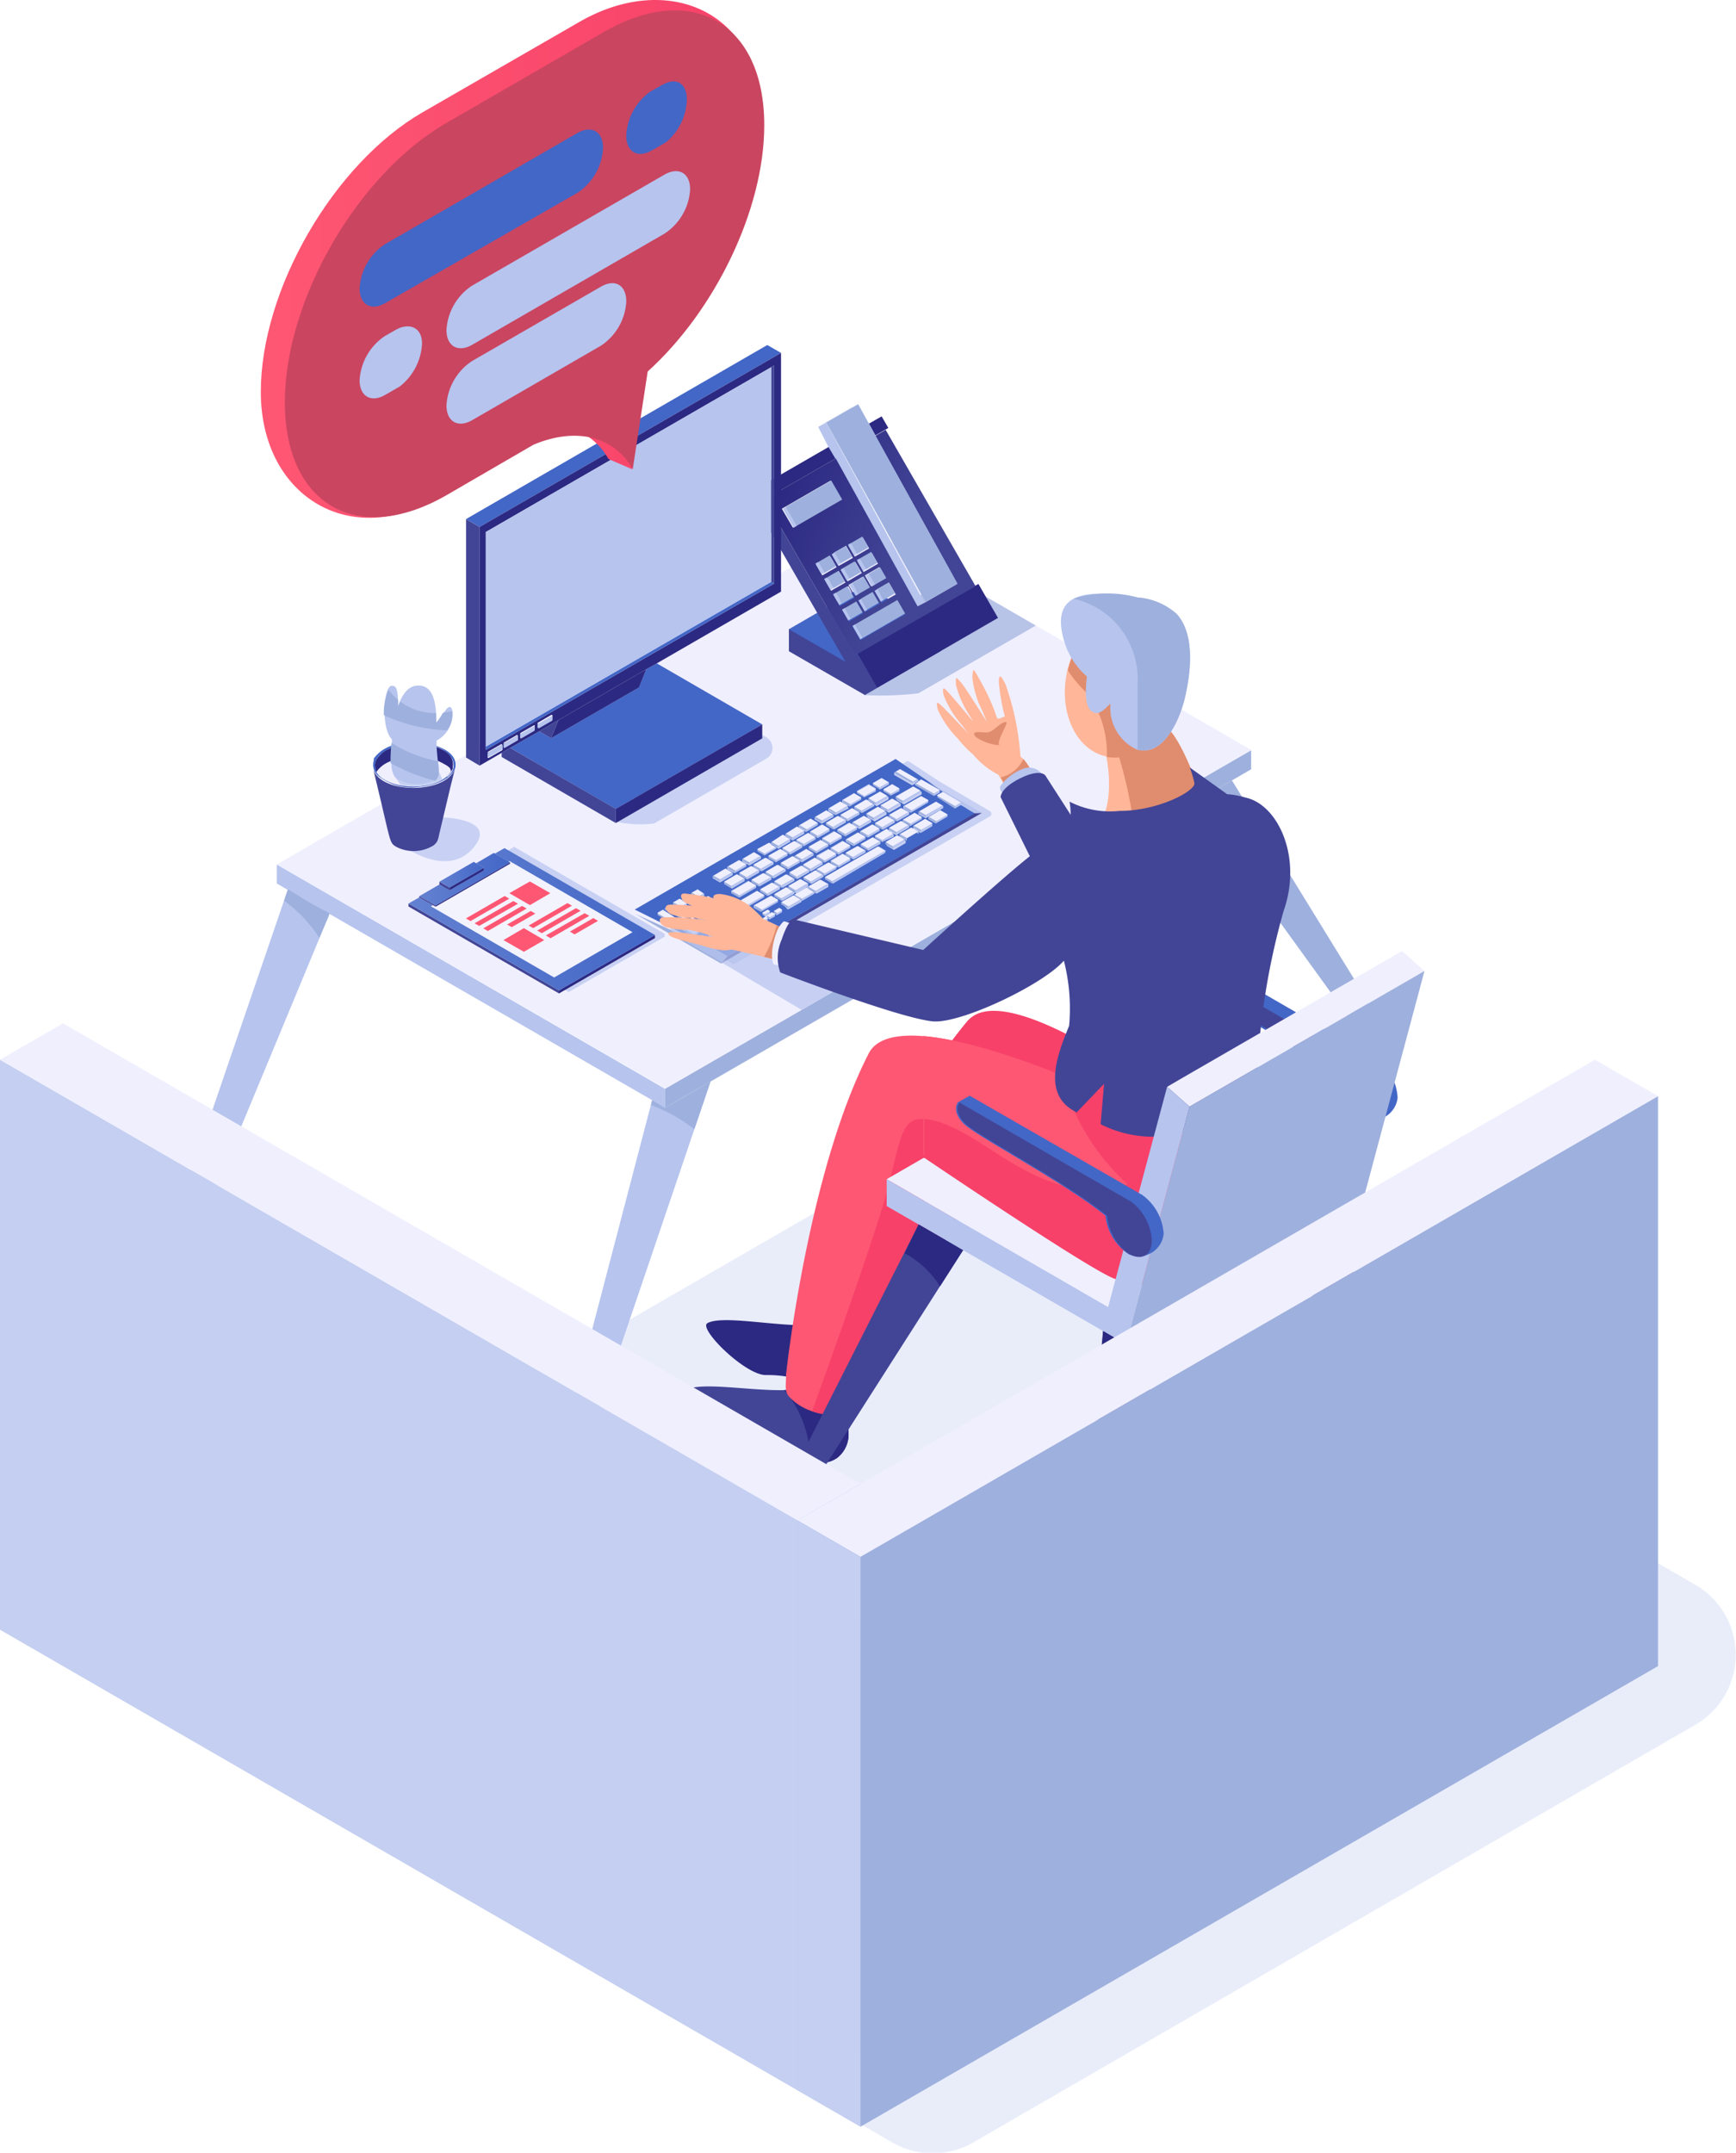 <svg xmlns="http://www.w3.org/2000/svg" xmlns:xlink="http://www.w3.org/1999/xlink" viewBox="0 0 85.93 106.51"><defs><style>.cls-1{fill:none;}.cls-2{isolation:isolate;}.cls-3{opacity:0.3;}.cls-19,.cls-3,.cls-7{mix-blend-mode:multiply;}.cls-19,.cls-4{fill:#b6c4ee;}.cls-5{fill:#f0effe;}.cls-6{fill:#9eb0dd;}.cls-19,.cls-7{opacity:0.7;}.cls-8{fill:#2c2982;}.cls-9{fill:#424596;}.cls-10{fill:url(#linear-gradient);}.cls-11{fill:#f3f3fe;}.cls-12{fill:url(#linear-gradient-2);}.cls-13{fill:url(#linear-gradient-3);}.cls-14{fill:#fe5773;}.cls-15{clip-path:url(#clip-path);}.cls-16{fill:#4367c7;}.cls-17{fill:url(#linear-gradient-4);}.cls-18{fill:#c5d0f2;}.cls-20{fill:#f74169;}.cls-21{fill:#ffb699;}.cls-22{fill:#e08c6e;}.cls-23{fill:url(#linear-gradient-5);}.cls-24{fill:#ca4560;}.cls-25{fill:#c4cff1;}</style><linearGradient id="linear-gradient" x1="20.22" y1="45.48" x2="32.42" y2="45.48" gradientUnits="userSpaceOnUse"><stop offset="0" stop-color="#6381d1"/><stop offset="0.99" stop-color="#4367c7"/></linearGradient><linearGradient id="linear-gradient-2" x1="-375.08" y1="43.5" x2="-379.58" y2="43.5" gradientTransform="matrix(-1, 0, 0, 1, -354.33, 0)" xlink:href="#linear-gradient"/><linearGradient id="linear-gradient-3" x1="-376.08" y1="43.28" x2="-378.28" y2="43.28" gradientTransform="matrix(-1, 0, 0, 1, -354.33, 0)" xlink:href="#linear-gradient"/><clipPath id="clip-path"><path class="cls-1" d="M13.7,42.77,42.71,26l19.22,11.1-29,16.75Z"/></clipPath><linearGradient id="linear-gradient-4" x1="44.83" y1="27.59" x2="38.39" y2="24.83" gradientUnits="userSpaceOnUse"><stop offset="0" stop-color="#424596"/><stop offset="1" stop-color="#2c2982"/></linearGradient><linearGradient id="linear-gradient-5" x1="12.93" y1="12.81" x2="37.64" y2="12.81" gradientUnits="userSpaceOnUse"><stop offset="0.01" stop-color="#fe5773"/><stop offset="1" stop-color="#f74169"/></linearGradient></defs><title>thankyou-bg</title><g class="cls-2"><g id="Layer_2" data-name="Layer 2"><g id="Layer_1-2" data-name="Layer 1"><g class="cls-3"><path class="cls-4" d="M83.94,85.32,48.17,106a4,4,0,0,1-4,0L8.43,85.32a4,4,0,0,1,0-6.9L44.19,57.77a4,4,0,0,1,4,0L83.94,78.42A4,4,0,0,1,83.94,85.32Z"/></g><polygon class="cls-4" points="32.92 54.81 32.92 53.87 13.7 42.77 13.7 43.71 14.25 44.03 15.44 44.72 16.32 45.22 32.28 54.43 32.92 54.81"/><path class="cls-5" d="M13.7,42.77,42.71,26l19.22,11.1-29,16.75Z"/><path class="cls-4" d="M32.28,54.43l.64.38.87-.5,1.38-.8-7.1,20.91a1.26,1.26,0,0,1-.53,0,.9.9,0,0,1-.43-.24Z"/><path class="cls-4" d="M14.25,44l1.19.69.88.5L8.54,63.92A1.48,1.48,0,0,1,8,63.87a1,1,0,0,1-.46-.26Z"/><polygon class="cls-6" points="61.93 37.12 61.93 38.06 60.98 38.61 59.6 39.41 59.09 39.7 35.17 53.51 33.79 54.3 32.92 54.81 32.92 53.87 61.93 37.12"/><path class="cls-6" d="M59.6,39.41l1.38-.8,7.23,11.75s-.11.49-.52.56a.81.81,0,0,1-.62-.16l-8-11.06Z"/><path class="cls-6" d="M32.28,54.43l-.06.24a7.89,7.89,0,0,1,2.15,1.2l.8-2.36-1.38.8-.87.5Z"/><path class="cls-6" d="M15.44,44.72,14.25,44l-.19.56a6.87,6.87,0,0,1,1.75,1.84l.51-1.21Z"/><g class="cls-7"><polygon class="cls-4" points="21.23 44.33 21.23 44.27 22.23 43.7 22.23 43.56 23.93 42.58 24.05 42.65 24.93 42.14 24.98 42.17 25.45 41.9 32.9 46.2 32.9 46.34 28.15 49.08 20.7 44.78 20.7 44.64 21.23 44.33"/></g><polygon class="cls-8" points="27.67 49.15 32.42 46.41 32.42 46.26 27.67 49 27.67 49.15"/><polygon class="cls-9" points="20.22 44.85 27.67 49.15 27.67 49 20.22 44.7 20.22 44.85"/><polygon class="cls-10" points="25.25 42.73 21.56 44.86 20.75 44.4 20.22 44.7 27.67 49 32.42 46.26 24.97 41.96 24.5 42.23 25.25 42.67 25.25 42.73"/><polygon class="cls-11" points="21.33 44.84 27.43 48.36 31.31 46.12 25.22 42.6 21.33 44.84"/><polygon class="cls-12" points="21.75 43.76 20.75 44.34 21.56 44.8 25.25 42.67 24.5 42.23 24.44 42.2 23.57 42.71 23.95 42.93 23.95 43.07 22.25 44.05 21.75 43.76"/><polygon class="cls-8" points="25.25 42.67 21.56 44.8 21.56 44.86 25.25 42.73 25.25 42.67"/><polygon class="cls-9" points="21.56 44.8 20.75 44.34 20.75 44.4 21.56 44.86 21.56 44.8"/><polygon class="cls-9" points="21.75 43.76 22.25 44.05 22.25 43.91 21.75 43.62 21.75 43.76"/><polygon class="cls-8" points="22.25 44.05 23.95 43.07 23.95 42.93 22.25 43.91 22.25 44.05"/><polygon class="cls-13" points="22.25 43.91 23.95 42.93 23.57 42.71 23.45 42.64 21.75 43.62 22.25 43.91"/><polygon class="cls-14" points="23.29 45.57 25.21 44.46 24.98 44.33 23.06 45.44 23.29 45.57"/><polygon class="cls-14" points="23.72 45.81 25.64 44.71 25.41 44.58 23.49 45.68 23.72 45.81"/><polygon class="cls-14" points="24.15 46.06 26.07 44.95 25.84 44.82 23.92 45.93 24.15 46.06"/><polygon class="cls-14" points="25.33 45.87 26.5 45.2 26.27 45.07 25.1 45.74 25.33 45.87"/><polygon class="cls-14" points="26.23 44.78 27.24 44.19 26.23 43.61 25.21 44.19 26.23 44.78"/><polygon class="cls-14" points="28.31 44.81 26.39 45.92 26.17 45.79 28.09 44.68 28.31 44.81"/><polygon class="cls-14" points="28.74 45.06 26.82 46.17 26.59 46.04 28.51 44.93 28.74 45.06"/><polygon class="cls-14" points="29.17 45.31 27.25 46.42 27.02 46.28 28.94 45.18 29.17 45.31"/><polygon class="cls-14" points="29.6 45.56 28.44 46.23 28.21 46.09 29.37 45.42 29.6 45.56"/><polygon class="cls-14" points="26.94 46.51 25.93 47.09 24.92 46.51 25.93 45.92 26.94 46.51"/><g class="cls-15"><g class="cls-7"><path class="cls-6" d="M53.87,29.45,45.46,34.3a15.78,15.78,0,0,1-2.66.09l-1.51-2.23a.14.14,0,0,1,0-.26l8.41-4.85a.45.45,0,0,1,.45,0l3.72,2.14A.14.14,0,0,1,53.87,29.45Z"/></g></g><polygon class="cls-9" points="39.05 32.22 39.05 31.13 40.94 31.13 42.8 30.06 44.66 31.13 46.55 31.13 46.55 32.22 42.8 34.38 39.05 32.22 39.05 32.22"/><polygon class="cls-16" points="39.05 31.13 42.8 33.29 46.55 31.13 42.8 28.96 39.05 31.13"/><polygon class="cls-8" points="41.38 22.67 41.04 22.1 37.66 24.05 37.99 24.63 41.37 22.68 41.38 22.67"/><path class="cls-4" d="M41,22.1l.34.57s4,7.31,4,7.31l.39-.2L40.9,20.92l-.4.2Z"/><polygon class="cls-8" points="49.4 30.57 48.43 28.89 48.29 28.97 42.44 32.34 43.42 34.03 49.4 30.57"/><path class="cls-17" d="M42.44,32.35l-.13.07-4.46-7.71.14-.08,3.38-1.95L45.42,30l.39-.2,1.58-.91-4.06-7.33.51-.29L48.29,29ZM42,28.94l.31.53.14-.08.57-.33-.31-.53-.57.33Zm.81-.47.31.54.14-.08.57-.33-.31-.54-.57.33Zm-4.11-3.3.55.94.13-.08,2.27-1.31-.54-.94-2.27,1.31ZM42,27l.31.54.14-.08.57-.33-.31-.54-.57.34Zm-.36,1.23.31.53.13-.07.58-.34-.31-.53-.58.33Zm-1.11-.37-.14.07.31.54.14-.08.57-.33-.31-.53Zm.3.83.31.54.13-.08.58-.33-.31-.54-.57.34Zm.37-1.22.31.53.13-.07.58-.33L41.88,27l-.58.33Zm1.38.21-.14.08.31.54.14-.08.57-.33-.31-.54Zm-1.18,1.69-.13.08.31.54.13-.08.58-.33L42,29Zm1.92-.09.31.54.13-.08.58-.33L44,28.82l-.58.33Zm-1.61.93.31.54.13-.08.57-.33-.3-.54-.58.33Zm.8-.46.31.53.14-.08.57-.33-.31-.53-.57.33ZM42.2,31l.39.67.13-.08,2.08-1.2-.39-.67-2.08,1.2Z"/><polygon class="cls-8" points="43.84 21.25 43.97 21.17 43.64 20.6 43.01 20.96 43.33 21.54 43.84 21.25"/><polygon class="cls-9" points="37.66 24.05 37.04 24.41 42.8 34.39 43.42 34.03 42.44 32.34 42.31 32.42 37.85 24.71 37.99 24.63 37.66 24.05"/><polygon class="cls-6" points="45.81 29.78 47.39 28.87 43.33 21.54 43.01 20.96 42.48 20 40.9 20.91 45.81 29.78"/><polygon class="cls-6" points="42.48 20 42.08 20.21 40.5 21.12 40.9 20.91 42.48 20"/><rect class="cls-6" x="42.29" y="28.65" width="0.66" height="0.62" transform="translate(-8.77 25.19) rotate(-30)"/><rect class="cls-4" x="42.19" y="28.86" width="0.16" height="0.62" transform="translate(-8.92 25.04) rotate(-30)"/><rect class="cls-6" x="43.1" y="28.19" width="0.66" height="0.62" transform="translate(-8.43 25.53) rotate(-30)"/><rect class="cls-4" x="43" y="28.39" width="0.16" height="0.62" transform="translate(-8.58 25.39) rotate(-30)"/><rect class="cls-6" x="38.98" y="24.36" width="2.62" height="1.08" transform="translate(-7.06 23.48) rotate(-30)"/><rect class="cls-4" x="39" y="25.06" width="0.16" height="1.08" transform="translate(-7.56 22.97) rotate(-30)"/><rect class="cls-6" x="42.22" y="26.67" width="0.66" height="0.62" transform="translate(-7.79 24.89) rotate(-30)"/><rect class="cls-4" x="42.12" y="26.87" width="0.16" height="0.62" transform="translate(-7.94 24.74) rotate(-30)"/><rect class="cls-6" x="41.85" y="27.89" width="0.66" height="0.62" transform="translate(-8.45 24.87) rotate(-30)"/><rect class="cls-4" x="41.75" y="28.1" width="0.16" height="0.62" transform="translate(-8.6 24.72) rotate(-30)"/><rect class="cls-6" x="40.61" y="27.6" width="0.66" height="0.62" transform="translate(-8.47 24.21) rotate(-30)"/><rect class="cls-4" x="40.51" y="27.8" width="0.16" height="0.62" transform="translate(-8.62 24.06) rotate(-30)"/><rect class="cls-6" x="41.05" y="28.36" width="0.66" height="0.62" transform="translate(-8.79 24.53) rotate(-30)"/><rect class="cls-4" x="40.94" y="28.56" width="0.16" height="0.62" transform="translate(-8.94 24.38) rotate(-30)"/><rect class="cls-6" x="41.41" y="27.13" width="0.66" height="0.62" transform="translate(-8.13 24.55) rotate(-30)"/><rect class="cls-4" x="41.31" y="27.34" width="0.16" height="0.62" transform="translate(-8.28 24.4) rotate(-30)"/><rect class="cls-6" x="42.66" y="27.43" width="0.66" height="0.62" transform="translate(-8.11 25.22) rotate(-30.01)"/><rect class="cls-4" x="42.56" y="27.63" width="0.16" height="0.62" transform="translate(-8.26 25.07) rotate(-30.01)"/><rect class="cls-6" x="41.48" y="29.12" width="0.66" height="0.62" transform="translate(-9.11 24.85) rotate(-30)"/><rect class="cls-4" x="41.38" y="29.32" width="0.16" height="0.62" transform="translate(-9.26 24.69) rotate(-29.99)"/><rect class="cls-6" x="43.53" y="28.94" width="0.66" height="0.62" transform="translate(-8.75 25.85) rotate(-30)"/><rect class="cls-4" x="43.43" y="29.15" width="0.16" height="0.62" transform="translate(-8.9 25.7) rotate(-30)"/><rect class="cls-6" x="41.92" y="29.88" width="0.66" height="0.62" transform="translate(-9.43 25.17) rotate(-30)"/><rect class="cls-4" x="41.82" y="30.08" width="0.16" height="0.62" transform="translate(-9.58 25.02) rotate(-30)"/><rect class="cls-6" x="42.73" y="29.41" width="0.66" height="0.62" transform="translate(-9.09 25.51) rotate(-30)"/><rect class="cls-4" x="42.63" y="29.62" width="0.16" height="0.62" transform="translate(-9.24 25.37) rotate(-30)"/><rect class="cls-6" x="42.37" y="30.23" width="2.4" height="0.77" transform="translate(-9.47 25.89) rotate(-30)"/><rect class="cls-4" x="42.38" y="30.87" width="0.16" height="0.77" transform="translate(-9.94 25.42) rotate(-30)"/><g class="cls-7"><path class="cls-4" d="M26.22,37.54l4.27,3.11a5.47,5.47,0,0,0,1.89.09l5.54-3.2a.61.61,0,0,0,0-1.07l-5.54-3.2a.61.61,0,0,0-.61,0l-5.55,3.2A.62.62,0,0,0,26.22,37.54Z"/></g><polygon class="cls-16" points="31.63 34.01 27.28 36.52 26.69 36.18 25.25 37 30.48 40.02 37.73 35.84 32.51 32.82 31.99 33.11 31.63 34.01"/><polygon class="cls-8" points="27.28 36.52 31.63 34.01 31.99 33.11 27.64 35.63 27.28 36.52"/><polygon class="cls-9" points="26.69 36.18 27.28 36.52 27.64 35.63 26.69 36.18"/><polygon class="cls-8" points="37.73 35.84 30.48 40.02 30.48 40.72 37.73 36.53 37.73 35.84"/><polygon class="cls-9" points="23.07 25.68 23.07 37.48 23.74 37.88 23.74 26.07 23.07 25.68"/><polygon class="cls-16" points="37.98 17.07 23.07 25.68 23.74 26.07 38.66 17.46 37.98 17.07"/><polygon class="cls-9" points="24.83 37.25 24.83 37.45 30.48 40.72 30.48 40.02 25.25 37 24.83 37.25"/><path class="cls-8" d="M38.66,17.46V29.27l-6.15,3.55-.52.29-4.35,2.52-.95.55L25.25,37l-.42.25-1.09.63V26.07ZM26.61,36l.05,0,.68-.39v-.24l-.05,0-.68.4Zm-.87.5.05,0,.68-.39v-.24l0,0-.68.39Zm-1.55,1,.68-.39v-.23l-.05,0-.68.39v.23Zm1.45-1.07,0,0-.68.39V37l0,0,.67-.39ZM38.17,18.17,24.05,26.32V37.1l14.27-8.23V18.08Z"/><polygon class="cls-5" points="27.29 35.38 26.61 35.77 26.66 35.8 27.34 35.41 27.29 35.38"/><polygon class="cls-6" points="26.61 35.77 26.61 36.01 26.66 36.04 26.66 35.8 26.61 35.77"/><polygon class="cls-4" points="27.34 35.41 26.66 35.8 26.66 36.04 27.34 35.65 27.34 35.41"/><polygon class="cls-5" points="26.42 35.89 25.74 36.28 25.79 36.3 26.46 35.91 26.42 35.89"/><polygon class="cls-6" points="25.74 36.28 25.74 36.51 25.79 36.54 25.79 36.3 25.74 36.28"/><polygon class="cls-4" points="26.46 36.15 26.46 35.91 25.79 36.3 25.79 36.54 26.46 36.15"/><polygon class="cls-6" points="24.14 37.2 24.14 37.43 24.19 37.46 24.19 37.23 24.14 37.2"/><polygon class="cls-5" points="24.82 36.81 24.14 37.2 24.19 37.23 24.87 36.84 24.82 36.81"/><polygon class="cls-4" points="24.87 36.84 24.19 37.23 24.19 37.46 24.87 37.07 24.87 36.84"/><polygon class="cls-4" points="24.97 37.01 25.64 36.62 25.64 36.39 24.97 36.78 24.97 37.01"/><polygon class="cls-6" points="24.97 37.01 24.97 36.78 24.92 36.75 24.92 36.98 24.97 37.01"/><polygon class="cls-5" points="24.92 36.75 24.97 36.78 25.64 36.39 25.59 36.36 24.92 36.75"/><polygon class="cls-9" points="38.32 28.87 38.32 18.08 38.17 18.17 38.17 28.79 38.32 28.87"/><polygon class="cls-16" points="24.05 37.1 38.32 28.87 38.17 28.79 24.05 36.94 24.05 37.1"/><polygon class="cls-4" points="24.05 36.94 38.17 28.79 38.17 18.17 24.05 26.32 24.05 36.94"/><g class="cls-7"><path class="cls-4" d="M19.4,41.48s2.61,2.22,4.06.43-3-1.48-3-1.48"/></g><path class="cls-16" d="M19.66,36.83l.43-.08a3.43,3.43,0,0,1,.44,0c1,0,2.19.42,2,1.26V38c-.22.57-1,.83-1.6.92h-.09a2.66,2.66,0,0,1-2.07-.49.73.73,0,0,1-.27-.8l0-.1A1.77,1.77,0,0,1,19.66,36.83Zm2.65.6-.11-.13a2,2,0,0,0-.3-.22c-1-.53-2.73-.34-3.24.46v0c-.43.77.73,1.48,2.15,1.34a2.47,2.47,0,0,0,1.28-.45l.05,0A.69.69,0,0,0,22.31,37.43Z"/><path class="cls-9" d="M22.28,39,22.53,38c-.38,1.27-3.61,1.32-4.05.08.91,3.72.76,3.58,1.14,3.82a1.87,1.87,0,0,0,1.85-.08c.22-.19.21-.29.3-.67Z"/><path class="cls-8" d="M22.27,37.38a1,1,0,0,0-.25-.22,2.72,2.72,0,0,0-1.49-.38,3,3,0,0,0-1.38.32,1.36,1.36,0,0,0-.43.36.65.65,0,0,0-.16.41.8.8,0,0,0,.34.61c1,.76,3.14.5,3.51-.46v-.09A.67.67,0,0,0,22.27,37.38Z"/><path class="cls-5" d="M22,37.81a2.72,2.72,0,0,0-1.49-.38,3,3,0,0,0-1.38.32,1.47,1.47,0,0,0-.43.35l-.07.1a1.07,1.07,0,0,0,.25.28c1,.72,3,.52,3.45-.33L22.27,38A1,1,0,0,0,22,37.81Z"/><path class="cls-18" d="M21.9,38.57,21.65,38H19.81l-.3.37.32.46A3.11,3.11,0,0,0,21.9,38.57Z"/><path class="cls-4" d="M21.61,36.91c0-.09,0-.18,0-.27a1.51,1.51,0,0,0,.79-1.45c-.15-.62-.5.29-.8.57,0-1-.15-2-1.08-1.82-.39.09-.64.5-.82,1,0-.57,0-1.09-.35-1s-.51,2.07.05,2.64c0,.5-.18,1.64.23,1.93a1.92,1.92,0,0,0,1.73.14C21.91,38.43,21.69,38.3,21.61,36.91Z"/><path class="cls-6" d="M21.59,35.76c0-.16,0-.32,0-.48a2.83,2.83,0,0,1-1.78-.57,1.86,1.86,0,0,0-.1.25c0-.12,0-.23,0-.34a2.77,2.77,0,0,1-.48-.49A2.85,2.85,0,0,0,19,35.38a8,8,0,0,0,3.12.75,1.16,1.16,0,0,0,.25-.94l-.44.07A3.6,3.6,0,0,1,21.59,35.76Z"/><path class="cls-6" d="M21.68,37.66a6.34,6.34,0,0,1-2.3-.91,8.66,8.66,0,0,0-.05,1,9.27,9.27,0,0,0,2.21.88C21.77,38.42,21.74,38.24,21.68,37.66Z"/><g class="cls-7"><path class="cls-4" d="M45,37.68l1.53,1L49,40.13a.15.15,0,0,1,0,.26L36.39,47.67a.12.12,0,0,1-.14,0l-4.13-2.38a.16.16,0,0,1-.07-.13.14.14,0,0,1,.07-.12l12.76-7.37A.14.14,0,0,1,45,37.68Z"/></g><polygon class="cls-6" points="45.37 41.18 45.47 41.24 45.47 41.13 45.37 41.18"/><polygon class="cls-6" points="44.53 41.25 44.53 41.37 44.89 41.57 44.89 41.46 44.53 41.25"/><polygon class="cls-5" points="45.11 40.92 44.53 41.25 44.89 41.46 45.37 41.18 45.47 41.13 45.11 40.92"/><polygon class="cls-6" points="43.73 39.17 44.09 39.38 44.09 39.27 43.73 39.06 43.73 39.17"/><polygon class="cls-4" points="44.09 39.38 44.52 39.13 44.52 39.02 44.09 39.27 44.09 39.38"/><polygon class="cls-5" points="44.52 39.02 44.16 38.81 43.73 39.06 44.09 39.27 44.52 39.02"/><polygon class="cls-6" points="35.82 45.19 36.18 45.39 36.18 45.28 35.82 45.07 35.82 45.19"/><polygon class="cls-4" points="36.18 45.39 36.5 45.21 36.5 45.1 36.18 45.28 36.18 45.39"/><polygon class="cls-5" points="36.5 45.1 36.14 44.89 35.82 45.07 36.18 45.28 36.5 45.1"/><polygon class="cls-6" points="35.51 46.01 35.87 46.21 35.87 46.1 35.51 45.89 35.51 46.01"/><polygon class="cls-4" points="35.87 46.21 36.19 46.03 36.19 45.92 35.87 46.1 35.87 46.21"/><polygon class="cls-5" points="35.83 45.71 35.51 45.89 35.87 46.1 36.19 45.92 35.83 45.71"/><polygon class="cls-6" points="34.96 45.69 35.32 45.89 35.32 45.78 34.96 45.57 34.96 45.69"/><polygon class="cls-4" points="35.32 45.89 35.64 45.71 35.64 45.6 35.32 45.78 35.32 45.89"/><polygon class="cls-5" points="34.96 45.57 35.32 45.78 35.64 45.6 35.28 45.39 34.96 45.57"/><polygon class="cls-4" points="41.94 40.62 42.52 40.29 42.52 40.17 41.94 40.51 41.94 40.62"/><polygon class="cls-6" points="41.58 40.41 41.94 40.62 41.94 40.51 41.58 40.3 41.58 40.41"/><polygon class="cls-5" points="41.94 40.51 42.52 40.17 42.16 39.97 41.58 40.3 41.94 40.51"/><polygon class="cls-6" points="35.07 46.26 35.43 46.47 35.43 46.35 35.07 46.15 35.07 46.26"/><polygon class="cls-4" points="35.43 46.47 35.75 46.28 35.75 46.17 35.43 46.35 35.43 46.47"/><polygon class="cls-5" points="35.75 46.17 35.39 45.96 35.07 46.15 35.43 46.35 35.75 46.17"/><polygon class="cls-4" points="36.36 46.5 36.68 46.31 36.68 46.2 36.36 46.38 36.36 46.5"/><polygon class="cls-6" points="36 46.29 36.36 46.5 36.36 46.38 36 46.18 36 46.29"/><polygon class="cls-5" points="36.68 46.2 36.32 45.99 36 46.18 36.36 46.38 36.68 46.2"/><polygon class="cls-4" points="36.78 46.25 37.1 46.07 37.1 45.95 36.78 46.14 36.78 46.25"/><polygon class="cls-6" points="36.43 46.04 36.78 46.25 36.78 46.14 36.43 45.93 36.43 46.04"/><polygon class="cls-5" points="36.43 45.93 36.78 46.14 37.1 45.95 36.74 45.75 36.43 45.93"/><polygon class="cls-4" points="35.92 46.75 36.24 46.57 36.24 46.45 35.92 46.64 35.92 46.75"/><polygon class="cls-6" points="35.56 46.54 35.92 46.75 35.92 46.64 35.56 46.43 35.56 46.54"/><polygon class="cls-5" points="35.56 46.43 35.92 46.64 36.24 46.45 35.88 46.25 35.56 46.43"/><polygon class="cls-6" points="43.31 41.47 43.66 41.68 43.66 41.56 43.31 41.36 43.31 41.47"/><polygon class="cls-4" points="43.66 41.68 44.24 41.34 44.24 41.23 43.66 41.56 43.66 41.68"/><polygon class="cls-5" points="43.89 41.02 43.31 41.36 43.66 41.56 44.24 41.23 43.89 41.02"/><polygon class="cls-6" points="45.46 40.23 45.82 40.43 45.82 40.32 45.46 40.11 45.46 40.23"/><polygon class="cls-4" points="45.82 40.43 46.69 39.93 46.69 39.82 45.82 40.32 45.82 40.43"/><polygon class="cls-5" points="45.46 40.11 45.82 40.32 46.69 39.82 46.33 39.61 45.46 40.11"/><polygon class="cls-6" points="35.94 45.76 36.3 45.97 36.3 45.86 35.94 45.65 35.94 45.76"/><polygon class="cls-4" points="36.3 45.97 36.62 45.78 36.62 45.67 36.3 45.86 36.3 45.97"/><polygon class="cls-5" points="35.94 45.65 36.3 45.86 36.62 45.67 36.26 45.46 35.94 45.65"/><polygon class="cls-6" points="36.38 45.51 36.74 45.71 36.74 45.6 36.38 45.39 36.38 45.51"/><polygon class="cls-4" points="36.74 45.71 37.05 45.53 37.05 45.42 36.74 45.6 36.74 45.71"/><polygon class="cls-5" points="36.74 45.6 37.05 45.42 36.7 45.21 36.38 45.39 36.74 45.6"/><polygon class="cls-6" points="43.17 38.85 43.53 39.06 43.53 38.95 43.17 38.74 43.17 38.85"/><polygon class="cls-4" points="43.53 39.06 43.97 38.81 43.97 38.7 43.53 38.95 43.53 39.06"/><polygon class="cls-5" points="43.17 38.74 43.53 38.95 43.97 38.7 43.61 38.49 43.17 38.74"/><polygon class="cls-6" points="34.52 45.94 34.88 46.15 34.88 46.03 34.52 45.83 34.52 45.94"/><polygon class="cls-4" points="34.88 46.15 35.2 45.96 35.2 45.85 34.88 46.03 34.88 46.15"/><polygon class="cls-5" points="34.88 46.03 35.2 45.85 34.84 45.64 34.52 45.83 34.88 46.03"/><polygon class="cls-6" points="35.38 45.44 35.74 45.65 35.74 45.54 35.38 45.33 35.38 45.44"/><polygon class="cls-4" points="35.74 45.65 36.06 45.46 36.06 45.35 35.74 45.54 35.74 45.65"/><polygon class="cls-5" points="35.74 45.54 36.06 45.35 35.7 45.14 35.38 45.33 35.74 45.54"/><polygon class="cls-4" points="33.26 45.22 33.58 45.03 33.58 44.92 33.26 45.1 33.26 45.22"/><polygon class="cls-6" points="32.9 45.01 33.26 45.22 33.26 45.1 32.9 44.9 32.9 45.01"/><polygon class="cls-5" points="32.9 44.9 33.26 45.1 33.58 44.92 33.22 44.71 32.9 44.9"/><polygon class="cls-6" points="33.77 44.51 34.13 44.72 34.13 44.6 33.77 44.4 33.77 44.51"/><polygon class="cls-4" points="34.13 44.72 34.45 44.53 34.45 44.42 34.13 44.6 34.13 44.72"/><polygon class="cls-5" points="34.45 44.42 34.09 44.21 33.77 44.4 34.13 44.6 34.45 44.42"/><polygon class="cls-4" points="45.18 38.77 45.48 38.6 45.48 38.49 45.18 38.66 45.18 38.77"/><polygon class="cls-6" points="44.29 38.26 45.18 38.77 45.18 38.66 44.29 38.14 44.29 38.26"/><polygon class="cls-5" points="44.29 38.14 45.18 38.66 45.48 38.49 44.58 37.97 44.29 38.14"/><polygon class="cls-6" points="34.54 46.44 35.35 46.91 35.35 46.8 34.54 46.33 34.54 46.44"/><polygon class="cls-4" points="35.35 46.91 35.61 46.76 35.61 46.65 35.35 46.8 35.35 46.91"/><polygon class="cls-5" points="35.61 46.65 34.8 46.18 34.54 46.33 35.35 46.8 35.61 46.65"/><polygon class="cls-4" points="35.64 45.08 35.96 44.9 35.96 44.79 35.64 44.97 35.64 45.08"/><polygon class="cls-6" points="35.28 44.88 35.64 45.08 35.64 44.97 35.28 44.76 35.28 44.88"/><polygon class="cls-5" points="35.6 44.58 35.28 44.76 35.64 44.97 35.96 44.79 35.6 44.58"/><polygon class="cls-4" points="34.34 45.84 34.66 45.65 34.66 45.54 34.34 45.72 34.34 45.84"/><polygon class="cls-6" points="33.98 45.63 34.34 45.84 34.34 45.72 33.98 45.52 33.98 45.63"/><polygon class="cls-5" points="34.66 45.54 34.3 45.33 33.98 45.52 34.34 45.72 34.66 45.54"/><polygon class="cls-4" points="33.82 45.54 34.14 45.35 34.14 45.24 33.82 45.42 33.82 45.54"/><polygon class="cls-6" points="33.46 45.33 33.82 45.54 33.82 45.42 33.46 45.22 33.46 45.33"/><polygon class="cls-5" points="33.46 45.22 33.82 45.42 34.14 45.24 33.78 45.03 33.46 45.22"/><polygon class="cls-6" points="34.76 44.58 35.12 44.78 35.12 44.67 34.76 44.46 34.76 44.58"/><polygon class="cls-4" points="35.12 44.78 35.44 44.6 35.44 44.48 35.12 44.67 35.12 44.78"/><polygon class="cls-5" points="35.08 44.28 34.76 44.46 35.12 44.67 35.44 44.48 35.08 44.28"/><polygon class="cls-6" points="34.21 44.26 34.57 44.46 34.57 44.35 34.21 44.14 34.21 44.26"/><polygon class="cls-4" points="34.57 44.46 34.89 44.28 34.89 44.16 34.57 44.35 34.57 44.46"/><polygon class="cls-5" points="34.21 44.14 34.57 44.35 34.89 44.16 34.53 43.96 34.21 44.14"/><polygon class="cls-6" points="34.84 45.13 35.2 45.34 35.2 45.23 34.84 45.02 34.84 45.13"/><polygon class="cls-4" points="35.2 45.34 35.52 45.15 35.52 45.04 35.2 45.23 35.2 45.34"/><polygon class="cls-5" points="35.2 45.23 35.52 45.04 35.16 44.83 34.84 45.02 35.2 45.23"/><polygon class="cls-6" points="32.55 45.3 33.36 45.77 33.36 45.65 32.55 45.18 32.55 45.3"/><polygon class="cls-4" points="33.36 45.77 33.62 45.62 33.62 45.5 33.36 45.65 33.36 45.77"/><polygon class="cls-5" points="33.36 45.65 33.62 45.5 32.81 45.03 32.55 45.18 33.36 45.65"/><polygon class="cls-4" points="34.68 45.04 35 44.85 35 44.74 34.68 44.92 34.68 45.04"/><polygon class="cls-6" points="34.32 44.83 34.68 45.04 34.68 44.92 34.32 44.72 34.32 44.83"/><polygon class="cls-5" points="34.64 44.53 34.32 44.72 34.68 44.92 35 44.74 34.64 44.53"/><polygon class="cls-6" points="33.9 45.07 34.26 45.28 34.26 45.17 33.9 44.96 33.9 45.07"/><polygon class="cls-4" points="34.26 45.28 34.58 45.1 34.58 44.98 34.26 45.17 34.26 45.28"/><polygon class="cls-5" points="34.58 44.98 34.22 44.78 33.9 44.96 34.26 45.17 34.58 44.98"/><polygon class="cls-6" points="33.53 45.86 34.34 46.33 34.34 46.22 33.53 45.75 33.53 45.86"/><polygon class="cls-4" points="34.34 46.33 34.6 46.18 34.6 46.07 34.34 46.22 34.34 46.33"/><polygon class="cls-5" points="33.53 45.75 34.34 46.22 34.6 46.07 33.79 45.6 33.53 45.75"/><polygon class="cls-4" points="34.78 45.58 35.1 45.4 35.1 45.28 34.78 45.47 34.78 45.58"/><polygon class="cls-6" points="34.42 45.38 34.78 45.58 34.78 45.47 34.42 45.26 34.42 45.38"/><polygon class="cls-5" points="34.74 45.08 34.42 45.26 34.78 45.47 35.1 45.28 34.74 45.08"/><polygon class="cls-6" points="33.34 44.75 33.7 44.96 33.7 44.85 33.34 44.64 33.34 44.75"/><polygon class="cls-4" points="33.7 44.96 34.02 44.78 34.02 44.66 33.7 44.85 33.7 44.96"/><polygon class="cls-5" points="33.7 44.85 34.02 44.66 33.66 44.46 33.34 44.64 33.7 44.85"/><polygon class="cls-4" points="37.01 44.88 37.85 44.39 37.85 44.28 37.01 44.76 37.01 44.88"/><polygon class="cls-6" points="36.65 44.67 37.01 44.88 37.01 44.76 36.65 44.56 36.65 44.67"/><polygon class="cls-5" points="37.01 44.76 37.85 44.28 37.49 44.07 36.65 44.56 37.01 44.76"/><polygon class="cls-4" points="45.59 41.17 46.17 40.83 46.17 40.72 45.59 41.05 45.59 41.17"/><polygon class="cls-6" points="45.23 40.96 45.59 41.17 45.59 41.05 45.23 40.85 45.23 40.96"/><polygon class="cls-5" points="45.59 41.05 46.17 40.72 45.81 40.51 45.23 40.85 45.59 41.05"/><polygon class="cls-4" points="46.34 40.73 46.92 40.4 46.92 40.29 46.34 40.62 46.34 40.73"/><polygon class="cls-6" points="45.98 40.53 46.34 40.73 46.34 40.62 45.98 40.41 45.98 40.53"/><polygon class="cls-5" points="46.92 40.29 46.56 40.08 45.98 40.41 46.34 40.62 46.92 40.29"/><polygon class="cls-6" points="37.6 45.61 37.75 45.7 37.75 45.58 37.6 45.5 37.6 45.61"/><polygon class="cls-6" points="37.71 45.26 37.86 45.35 37.86 45.23 37.71 45.15 37.71 45.26"/><polygon class="cls-4" points="37.75 45.7 38.01 45.55 38.01 45.43 37.75 45.58 37.75 45.7"/><polygon class="cls-4" points="38.1 45.49 38.37 45.34 38.37 45.23 38.1 45.38 38.1 45.49"/><polygon class="cls-6" points="38.01 45.43 38.1 45.49 38.1 45.38 37.96 45.29 37.96 45.4 38.01 45.43"/><polygon class="cls-5" points="37.96 45.29 38.1 45.38 38.37 45.23 38.32 45.2 38.22 45.14 38.12 45.2 37.96 45.29"/><polygon class="cls-5" points="37.96 45.4 37.96 45.29 37.86 45.35 37.96 45.4"/><polygon class="cls-4" points="37.86 45.35 37.96 45.29 38.12 45.2 38.12 45.08 37.86 45.23 37.86 45.35"/><polygon class="cls-5" points="37.71 45.15 37.86 45.23 38.12 45.08 37.97 45 37.71 45.15"/><polygon class="cls-4" points="38.72 45.13 38.72 45.02 38.46 45.17 38.46 45.28 38.72 45.13"/><polygon class="cls-5" points="38.46 45.17 38.72 45.02 38.58 44.93 38.32 45.08 38.46 45.17"/><polygon class="cls-6" points="38.46 45.28 38.46 45.17 38.32 45.08 38.32 45.2 38.37 45.23 38.46 45.28"/><polygon class="cls-5" points="37.86 45.35 37.6 45.5 37.75 45.58 38.01 45.43 37.96 45.4 37.86 45.35"/><polygon class="cls-6" points="42.42 39.29 42.78 39.49 42.78 39.38 42.42 39.17 42.42 39.29"/><polygon class="cls-4" points="42.78 39.49 43.36 39.16 43.36 39.05 42.78 39.38 42.78 39.49"/><polygon class="cls-5" points="42.42 39.17 42.78 39.38 43.36 39.05 43.01 38.84 42.42 39.17"/><polygon class="cls-4" points="41.38 40.3 41.96 39.97 41.96 39.85 41.38 40.19 41.38 40.3"/><polygon class="cls-6" points="41.02 40.09 41.38 40.3 41.38 40.19 41.02 39.98 41.02 40.09"/><polygon class="cls-5" points="41.96 39.85 41.6 39.65 41.02 39.98 41.38 40.19 41.96 39.85"/><polygon class="cls-6" points="44.76 39.99 45.12 40.2 45.12 40.09 44.76 39.88 44.76 39.99"/><polygon class="cls-4" points="45.12 40.2 45.99 39.7 45.99 39.58 45.12 40.09 45.12 40.2"/><polygon class="cls-5" points="45.99 39.58 45.63 39.38 44.76 39.88 45.12 40.09 45.99 39.58"/><polygon class="cls-6" points="37.35 44.91 37.71 45.11 37.71 45 37.35 44.79 37.35 44.91"/><polygon class="cls-4" points="37.71 45.11 38.55 44.63 38.55 44.51 37.71 45 37.71 45.11"/><polygon class="cls-5" points="38.2 44.31 37.35 44.79 37.71 45 38.55 44.51 38.2 44.31"/><polygon class="cls-4" points="37.23 46 37.54 45.81 37.54 45.7 37.23 45.88 37.23 46"/><polygon class="cls-6" points="36.87 45.79 37.23 46 37.23 45.88 36.87 45.68 36.87 45.79"/><polygon class="cls-5" points="37.23 45.88 37.54 45.7 37.19 45.49 36.87 45.68 37.23 45.88"/><polygon class="cls-4" points="42.08 39.9 42.66 39.56 42.66 39.45 42.08 39.78 42.08 39.9"/><polygon class="cls-5" points="42.08 39.78 42.66 39.45 42.3 39.24 41.72 39.58 42.08 39.78"/><polygon class="cls-6" points="42.08 39.78 41.72 39.58 41.72 39.69 42.08 39.9 42.08 39.78"/><polygon class="cls-6" points="44.71 40.66 45.07 40.87 45.07 40.75 44.71 40.55 44.71 40.66"/><polygon class="cls-4" points="45.07 40.87 45.65 40.53 45.65 40.42 45.07 40.75 45.07 40.87"/><polygon class="cls-5" points="45.07 40.75 45.65 40.42 45.29 40.21 44.71 40.55 45.07 40.75"/><polygon class="cls-4" points="40.27 42.28 40.27 42.17 39.69 42.51 39.69 42.62 40.27 42.28"/><polygon class="cls-5" points="40.27 42.17 39.91 41.96 39.33 42.3 39.69 42.51 40.27 42.17"/><polygon class="cls-6" points="39.33 42.3 39.33 42.41 39.69 42.62 39.69 42.51 39.33 42.3"/><polygon class="cls-6" points="42.18 40.76 42.54 40.97 42.54 40.86 42.18 40.65 42.18 40.76"/><polygon class="cls-4" points="42.54 40.97 43.12 40.64 43.12 40.52 42.54 40.86 42.54 40.97"/><polygon class="cls-5" points="42.54 40.86 43.12 40.52 42.76 40.31 42.18 40.65 42.54 40.86"/><polygon class="cls-6" points="37.09 42.66 36.73 42.46 36.73 42.57 37.09 42.78 37.09 42.66"/><polygon class="cls-5" points="36.73 42.46 37.09 42.66 37.67 42.33 37.32 42.12 36.73 42.46"/><polygon class="cls-4" points="37.67 42.33 37.09 42.66 37.09 42.78 37.67 42.44 37.67 42.33"/><polygon class="cls-6" points="35.64 43.5 35.28 43.3 35.28 43.41 35.64 43.62 35.64 43.5"/><polygon class="cls-5" points="35.28 43.3 35.64 43.5 36.27 43.14 35.91 42.93 35.28 43.3"/><polygon class="cls-4" points="36.27 43.14 35.64 43.5 35.64 43.62 36.27 43.25 36.27 43.14"/><polygon class="cls-6" points="38.53 41.84 38.17 41.63 38.17 41.74 38.53 41.95 38.53 41.84"/><polygon class="cls-5" points="38.17 41.63 38.53 41.84 39.11 41.5 38.75 41.29 38.17 41.63"/><polygon class="cls-4" points="39.11 41.5 38.53 41.84 38.53 41.95 39.11 41.61 39.11 41.5"/><polygon class="cls-4" points="41.26 40.26 40.68 40.59 40.68 40.71 41.26 40.37 41.26 40.26"/><polygon class="cls-5" points="40.68 40.59 41.26 40.26 40.9 40.05 40.32 40.39 40.68 40.59"/><polygon class="cls-6" points="40.68 40.59 40.32 40.39 40.32 40.5 40.68 40.71 40.68 40.59"/><polygon class="cls-5" points="39.81 41.1 39.45 40.89 38.87 41.23 39.23 41.43 39.81 41.1"/><polygon class="cls-4" points="39.81 41.1 39.23 41.43 39.23 41.55 39.81 41.21 39.81 41.1"/><polygon class="cls-6" points="39.23 41.43 38.87 41.23 38.87 41.34 39.23 41.55 39.23 41.43"/><polygon class="cls-4" points="36.97 42.73 36.39 43.07 36.39 43.18 36.97 42.85 36.97 42.73"/><polygon class="cls-5" points="36.39 43.07 36.97 42.73 36.62 42.53 36.03 42.86 36.39 43.07"/><polygon class="cls-6" points="36.39 43.07 36.03 42.86 36.03 42.98 36.39 43.18 36.39 43.07"/><polygon class="cls-5" points="40.51 40.69 40.15 40.48 39.57 40.82 39.93 41.03 40.51 40.69"/><polygon class="cls-4" points="40.51 40.69 39.93 41.03 39.93 41.14 40.51 40.8 40.51 40.69"/><polygon class="cls-6" points="39.93 41.03 39.57 40.82 39.57 40.93 39.93 41.14 39.93 41.03"/><polygon class="cls-4" points="38.42 41.9 37.84 42.23 37.84 42.34 38.42 42.01 38.42 41.9"/><polygon class="cls-5" points="37.84 42.23 38.42 41.9 38.07 41.69 37.48 42.02 37.84 42.23"/><polygon class="cls-6" points="37.84 42.23 37.48 42.02 37.48 42.14 37.84 42.34 37.84 42.23"/><path class="cls-4" d="M47.27,39.87V40l.29-.17V39.7Z"/><polygon class="cls-6" points="47.27 39.98 47.27 39.87 46.37 39.35 46.37 39.46 47.27 39.98"/><path class="cls-16" d="M47.27,40l.29-.17a3.24,3.24,0,0,1,.35.21l.36.21L36,47.31l-.36-.21L31.42,45l12.91-7.45,1.61,1.1.76.52,0,0-.3.17v.11Zm-1.8,1.14-.36-.2-.58.33v.12l.36.2v-.11l.48-.28.1.06Zm-.95-2V39l-.36-.21-.43.25v.11l.36.21Zm-8,6.08V45.1l-.36-.21-.32.18v.12l.36.2Zm-.31.82v-.11l-.36-.21-.32.18V46l.36.2Zm-.55-.32V45.6l-.36-.21-.32.18v.12l.36.2Zm6.88-5.54-.36-.2-.58.33v.12l.36.2.58-.33Zm-6.77,6.11v-.11L35.39,46l-.32.19v.11l.36.21Zm.93-.08L36.32,46l-.32.19v.11l.36.21.32-.19ZM37.1,46l-.36-.2-.31.18V46l.35.21.32-.18Zm-.86.5-.36-.2-.32.18v.11l.36.21.32-.18Zm8-5.11v-.11L43.89,41l-.58.34v.11l.35.21Zm2.45-1.41v-.11l-.36-.21-.87.5v.12l.36.2ZM36.61,45.78v-.11l-.35-.21-.32.19v.11l.36.21Zm.44-.25v-.11l-.35-.21-.32.18v.12l.36.2ZM44,38.81V38.7l-.36-.21-.43.25v.11l.35.21ZM35.2,46v-.11l-.36-.21-.32.19v.11l.36.21Zm.86-.5v-.11l-.36-.21-.32.19v.11l.36.21Zm-2.48-.54-.36-.21-.32.19V45l.36.21.32-.19Zm.87-.39v-.11l-.36-.21-.32.19v.11l.36.21Zm11-6-.9-.52-.29.17v.12l.89.51.3-.17Zm-9.87,8.27v-.11l-.81-.47-.26.15v.11l.81.47Zm.35-2-.36-.21-.32.18v.12l.36.2L36,44.9Zm-1.3.75-.36-.21-.32.19v.11l.36.21.32-.19Zm-.52-.3L33.78,45l-.32.19v.11l.36.21.32-.19Zm1.3-.64v-.11l-.36-.21-.32.18v.12l.36.2Zm-.55-.32v-.11L34.53,44l-.32.18v.12l.36.2Zm.63.87V45l-.36-.21-.32.19v.11l.36.21Zm-1.9.47V45.5L32.81,45l-.26.15v.12l.81.47ZM35,44.74l-.36-.21-.32.19v.11l.36.21.32-.19Zm-.42.36V45l-.36-.2L33.9,45v.11l.36.21Zm0,1.08v-.11l-.81-.47-.26.15v.11l.81.47Zm.5-.89-.36-.21-.32.18v.12l.36.2.32-.18ZM34,44.78v-.12l-.36-.2-.32.18v.11l.36.21Zm3.83-.5-.36-.21-.84.49v.11l.36.21.84-.49Zm8.32-3.56-.36-.21-.58.34V41l.36.21.58-.34Zm.75-.43-.36-.21-.58.34v.11l.36.21.58-.34ZM38,45.55v-.12l.09.06.27-.15v-.11l.09.05.26-.15V45l-.14-.09-.26.15v.12l-.1-.06-.1.06v-.12L38,45l-.26.15v.11l.15.09-.26.15v.11l.15.09Zm5.35-6.39V39l-.35-.2-.58.33v.12l.35.2Zm-1.4.69-.36-.2L41,40v.12l.36.2L42,40Zm4-.15v-.12l-.36-.2-.87.5V40l.36.21Zm-7.44,4.93v-.12l-.35-.2-.85.48v.12l.36.2Zm-1,1.07-.35-.21-.32.19v.11l.35.21.32-.19Zm5.12-6.25-.36-.21-.58.34v.11l.36.21.58-.34Zm3,1.08v-.11l-.36-.21-.58.34v.11l.36.21ZM39.91,42l-.58.34v.11l.36.21.58-.34v-.11Zm3.21-1.32v-.12l-.36-.2-.58.33v.11l.36.21Zm-6.38,1.82v.11l.35.21.58-.34v-.11l-.35-.21Zm-1.46.95.36.21.63-.37v-.11l-.36-.21-.63.37Zm2.89-1.78v.11l.36.21.58-.34V41.5l-.36-.21Zm2.15-1.13.36.21.58-.34v-.11l-.36-.21-.58.34Zm-1.45.72v.12l.36.2.58-.33V41.1l-.36-.21ZM36,43l.36.2.58-.33v-.12l-.36-.2-.58.33Zm3.54-2.16v.11l.36.21.58-.34v-.11l-.36-.21ZM37.49,42v.12l.35.2.58-.33V41.9l-.35-.21Zm9-2.81v-.12l-.9-.51-.29.17v.11l.9.52Zm-4.68,2.17.58-.34v-.11l-.36-.21-.58.34v.11Zm1,.13V41.4l-.36-.21-.58.34v.11l.36.21Zm-.24-.28.36.21.58-.33V41l-.36-.2-.58.33Zm-.51.71v-.11l-.36-.21-.58.34v.11l.36.21Zm-5.5,2.47.84-.49v-.11l-.36-.21-.84.49v.11Zm4.48-3.29V41l-.36-.21-.58.34v.11l.36.21ZM38.62,42l-.58.33v.12l.36.2.58-.33v-.11ZM37,43.5l.58-.33v-.12l-.36-.2-.58.33v.12Zm1.25.17-.58.33v.11l.35.21.58-.33v-.12Zm-.43-.47-.58.33v.11l.36.21.58-.33V43.4Zm1.31-.93.58-.34v-.11l-.36-.21-.58.34v.11Zm.57.56-.58.33v.12l.36.2.58-.33V43Zm2.17-2.14v-.11l-.36-.21-.58.34v.11l.36.21Zm.61,1.17-.58.33v.12l.36.2.58-.33v-.11Zm-3.21.5-.58.33v.12L39,43l.58-.33v-.11ZM41,42l-.58.33v.12l.36.2.58-.33v-.11Zm.64-.56v-.11l-.36-.21-.58.34v.11l.36.21Zm.42,1-.36-.21-.58.34v.11l.36.21.58-.34ZM40,43.7l-.36-.2-.58.33V44l.36.2.58-.33Zm5-3.4v-.12l-.36-.2-.58.33v.11l.36.21Zm-.71.4v-.11l-.35-.21-.58.34v.11l.35.21Zm-6,2.06v-.11l-.36-.21-.58.34v.11l.36.21Zm.6.24-.36-.21-.58.34v.11l.36.21.58-.34Zm.43,1.11-.36-.21-.58.34v.11l.36.21.58-.34Zm0-.64-.36-.21-.58.34v.11l.36.21.58-.34Zm.35,1.15v-.09l.08,0,.58-.34v-.11l-.36-.21-.58.34v.08l-.07,0-.58.33v.12L39,45ZM41,43.73l-.36-.2-.58.33V44l.36.21.58-.33Zm-.24-.35v-.11l-.36-.21-.58.34v.11l.36.21Zm3.09-1.29-.35-.21-2.62,1.51v.11l.36.21L43.8,42.2ZM45,40.94v-.12l-.36-.2L44,41v.11l.36.21Zm-3.56,1.94L41,42.67l-.58.33v.12l.36.2.58-.33Zm1.83-3v-.11l-.36-.21-.58.34V40l.36.21ZM41,41.77l-.36-.21-.58.33V42l.36.2.58-.33Zm-.28,1v-.11l-.36-.21-.58.34v.11l.36.21Zm-3.86.71-.36-.21-.63.37v.11l.36.21.63-.37Zm3.53-2L40,41.21l-.58.33v.12l.35.2.58-.33Zm4-2v.11l.36.21.87-.5v-.12l-.36-.2Zm-1.09,1.16.58-.34v-.11l-.36-.21-.58.34v.11Zm.59,1.09v.11l.36.21.58-.34v-.11l-.36-.21Zm-.27-2.5-.58.33v.12l.36.2.58-.33v-.12Zm.6.35-.58.33V40l.36.21.58-.33v-.12ZM43,42.08l.58-.33v-.12l-.36-.2-.58.33v.11Z"/><polygon class="cls-5" points="46.67 39.18 46.37 39.35 47.27 39.87 47.56 39.7 46.7 39.2 46.67 39.18"/><polygon class="cls-9" points="48.27 40.23 36.01 47.31 35.69 47.67 48.6 40.22 48.27 40.23"/><polygon class="cls-4" points="48.6 40.22 45.94 38.68 46.7 39.2 47.56 39.7 47.56 39.79 47.91 40.02 48.27 40.23 48.6 40.22"/><polygon class="cls-6" points="31.42 45.2 35.69 47.67 36.01 47.31 35.65 47.1 31.42 45.2"/><polygon class="cls-5" points="31.42 45.03 31.42 45.2 35.65 47.1 31.42 45.03"/><polygon class="cls-6" points="46.23 39.26 45.33 38.75 45.33 38.86 46.23 39.38 46.23 39.26"/><polygon class="cls-5" points="45.33 38.75 46.23 39.26 46.52 39.09 45.62 38.58 45.33 38.75"/><polygon class="cls-4" points="46.23 39.26 46.23 39.38 46.52 39.21 46.52 39.09 46.23 39.26"/><polygon class="cls-6" points="41.48 41.05 41.48 41.17 41.84 41.38 41.84 41.26 41.48 41.05"/><polygon class="cls-5" points="41.48 41.05 41.84 41.26 42.42 40.93 42.06 40.72 41.48 41.05"/><polygon class="cls-4" points="41.84 41.26 41.84 41.38 42.42 41.04 42.42 40.93 41.84 41.26"/><polygon class="cls-4" points="42.26 41.73 42.26 41.85 42.84 41.51 42.84 41.4 42.26 41.73"/><polygon class="cls-6" points="42.26 41.85 42.26 41.73 41.9 41.53 41.9 41.64 42.26 41.85"/><polygon class="cls-5" points="41.9 41.53 42.26 41.73 42.84 41.4 42.48 41.19 41.9 41.53"/><polygon class="cls-5" points="43.19 40.79 42.6 41.12 42.96 41.33 43.54 40.99 43.19 40.79"/><polygon class="cls-6" points="42.6 41.12 42.6 41.23 42.96 41.44 42.96 41.33 42.6 41.12"/><polygon class="cls-4" points="42.96 41.33 42.96 41.44 43.54 41.11 43.54 40.99 42.96 41.33"/><polygon class="cls-6" points="41.51 42.17 41.15 41.96 41.15 42.07 41.51 42.28 41.51 42.17"/><polygon class="cls-5" points="41.15 41.96 41.51 42.17 42.09 41.83 41.73 41.62 41.15 41.96"/><polygon class="cls-4" points="41.51 42.17 41.51 42.28 42.09 41.94 42.09 41.83 41.51 42.17"/><polygon class="cls-4" points="36.59 44.29 36.59 44.41 37.43 43.92 37.43 43.81 36.59 44.29"/><polygon class="cls-6" points="36.59 44.41 36.59 44.29 36.23 44.09 36.23 44.2 36.59 44.41"/><polygon class="cls-5" points="36.59 44.29 37.43 43.81 37.07 43.6 36.23 44.09 36.59 44.29"/><polygon class="cls-6" points="40.48 41.35 40.13 41.14 40.13 41.25 40.48 41.46 40.48 41.35"/><polygon class="cls-5" points="40.13 41.14 40.48 41.35 41.06 41.01 40.71 40.8 40.13 41.14"/><polygon class="cls-4" points="40.48 41.35 40.48 41.46 41.06 41.13 41.06 41.01 40.48 41.35"/><polygon class="cls-4" points="38.4 42.55 38.4 42.66 38.98 42.33 38.98 42.22 38.4 42.55"/><polygon class="cls-6" points="38.4 42.66 38.4 42.55 38.04 42.34 38.04 42.46 38.4 42.66"/><polygon class="cls-5" points="38.4 42.55 38.98 42.22 38.62 42.01 38.04 42.34 38.4 42.55"/><polygon class="cls-4" points="36.95 43.39 36.95 43.5 37.53 43.17 37.53 43.05 36.95 43.39"/><polygon class="cls-6" points="36.95 43.5 36.95 43.39 36.59 43.18 36.59 43.3 36.95 43.5"/><polygon class="cls-5" points="37.17 42.85 36.59 43.18 36.95 43.39 37.53 43.05 37.17 42.85"/><polygon class="cls-4" points="38.55 43.87 37.97 44.21 37.97 44.32 38.55 43.99 38.55 43.87"/><polygon class="cls-5" points="37.97 44.21 38.55 43.87 38.2 43.67 37.62 44 37.97 44.21"/><polygon class="cls-6" points="37.97 44.32 37.97 44.21 37.62 44 37.62 44.11 37.97 44.32"/><polygon class="cls-4" points="38.13 43.4 37.55 43.74 37.55 43.85 38.13 43.52 38.13 43.4"/><polygon class="cls-5" points="37.55 43.74 38.13 43.4 37.77 43.2 37.19 43.53 37.55 43.74"/><polygon class="cls-6" points="37.55 43.85 37.55 43.74 37.19 43.53 37.19 43.64 37.55 43.85"/><polygon class="cls-6" points="38.72 41.95 38.72 42.06 39.08 42.27 39.08 42.16 38.72 41.95"/><polygon class="cls-4" points="39.08 42.16 39.08 42.27 39.66 41.93 39.66 41.82 39.08 42.16"/><polygon class="cls-5" points="39.3 41.61 38.72 41.95 39.08 42.16 39.66 41.82 39.3 41.61"/><polygon class="cls-4" points="40.01 43.15 40.01 43.04 39.42 43.37 39.42 43.48 40.01 43.15"/><polygon class="cls-5" points="40.01 43.04 39.65 42.83 39.07 43.16 39.42 43.37 40.01 43.04"/><polygon class="cls-6" points="39.42 43.48 39.42 43.37 39.07 43.16 39.07 43.28 39.42 43.48"/><polygon class="cls-6" points="41.23 40.91 40.88 40.71 40.88 40.82 41.23 41.03 41.23 40.91"/><polygon class="cls-5" points="40.88 40.71 41.23 40.91 41.81 40.58 41.46 40.37 40.88 40.71"/><polygon class="cls-4" points="41.23 40.91 41.23 41.03 41.81 40.69 41.81 40.58 41.23 40.91"/><polygon class="cls-4" points="42.79 42.18 42.79 42.07 42.21 42.4 42.21 42.51 42.79 42.18"/><polygon class="cls-5" points="42.44 41.86 41.85 42.19 42.21 42.4 42.79 42.07 42.44 41.86"/><polygon class="cls-6" points="41.85 42.19 41.85 42.31 42.21 42.51 42.21 42.4 41.85 42.19"/><polygon class="cls-4" points="39.58 42.56 39 42.9 39 43.01 39.58 42.68 39.58 42.56"/><polygon class="cls-5" points="39 42.9 39.58 42.56 39.22 42.36 38.64 42.69 39 42.9"/><polygon class="cls-6" points="39 43.01 39 42.9 38.64 42.69 38.64 42.81 39 43.01"/><polygon class="cls-4" points="41.39 42.24 40.81 42.57 40.81 42.68 41.39 42.35 41.39 42.24"/><polygon class="cls-5" points="40.81 42.57 41.39 42.24 41.03 42.03 40.45 42.36 40.81 42.57"/><polygon class="cls-6" points="40.81 42.68 40.81 42.57 40.45 42.36 40.45 42.48 40.81 42.68"/><polygon class="cls-6" points="41.09 41.7 40.73 41.49 40.73 41.6 41.09 41.81 41.09 41.7"/><polygon class="cls-5" points="40.73 41.49 41.09 41.7 41.67 41.36 41.31 41.15 40.73 41.49"/><polygon class="cls-4" points="41.09 41.7 41.09 41.81 41.67 41.47 41.67 41.36 41.09 41.7"/><polygon class="cls-4" points="41.51 42.92 42.09 42.58 42.09 42.47 41.51 42.81 41.51 42.92"/><polygon class="cls-6" points="41.15 42.71 41.51 42.92 41.51 42.81 41.15 42.6 41.15 42.71"/><polygon class="cls-5" points="42.09 42.47 41.73 42.26 41.15 42.6 41.51 42.81 42.09 42.47"/><polygon class="cls-4" points="39.38 44.15 39.96 43.82 39.96 43.7 39.38 44.04 39.38 44.15"/><polygon class="cls-6" points="39.02 43.95 39.38 44.15 39.38 44.04 39.02 43.83 39.02 43.95"/><polygon class="cls-5" points="39.02 43.83 39.38 44.04 39.96 43.7 39.6 43.5 39.02 43.83"/><polygon class="cls-6" points="44.01 40.42 44.37 40.63 44.37 40.52 44.01 40.31 44.01 40.42"/><polygon class="cls-4" points="44.37 40.63 44.95 40.3 44.95 40.18 44.37 40.52 44.37 40.63"/><polygon class="cls-5" points="44.59 39.98 44.01 40.31 44.37 40.52 44.95 40.18 44.59 39.98"/><polygon class="cls-6" points="43.31 40.83 43.66 41.04 43.66 40.92 43.31 40.72 43.31 40.83"/><polygon class="cls-4" points="43.66 41.04 44.24 40.7 44.24 40.59 43.66 40.92 43.66 41.04"/><polygon class="cls-5" points="43.89 40.38 43.31 40.72 43.66 40.92 44.24 40.59 43.89 40.38"/><polygon class="cls-6" points="37.29 42.89 37.65 43.1 37.65 42.98 37.29 42.78 37.29 42.89"/><polygon class="cls-4" points="37.65 43.1 38.23 42.76 38.23 42.65 37.65 42.98 37.65 43.1"/><polygon class="cls-5" points="38.23 42.65 37.87 42.44 37.29 42.78 37.65 42.98 38.23 42.65"/><polygon class="cls-4" points="38.25 43.45 38.83 43.11 38.83 43 38.25 43.33 38.25 43.45"/><polygon class="cls-6" points="37.89 43.24 38.25 43.45 38.25 43.33 37.89 43.13 37.89 43.24"/><polygon class="cls-5" points="38.47 42.79 37.89 43.13 38.25 43.33 38.83 43 38.47 42.79"/><polygon class="cls-4" points="38.67 44.56 39.26 44.22 39.26 44.11 38.67 44.44 38.67 44.56"/><polygon class="cls-6" points="38.32 44.35 38.67 44.56 38.67 44.44 38.32 44.24 38.32 44.35"/><polygon class="cls-5" points="38.9 43.9 38.32 44.24 38.67 44.44 39.26 44.11 38.9 43.9"/><polygon class="cls-4" points="38.67 43.92 39.26 43.58 39.26 43.47 38.67 43.8 38.67 43.92"/><polygon class="cls-6" points="38.32 43.71 38.67 43.92 38.67 43.8 38.32 43.6 38.32 43.71"/><polygon class="cls-5" points="38.9 43.26 38.32 43.6 38.67 43.8 39.26 43.47 38.9 43.26"/><polygon class="cls-6" points="38.67 44.74 39.03 44.95 39.03 44.84 38.67 44.63 38.67 44.74"/><polygon class="cls-4" points="39.03 44.95 39.61 44.62 39.61 44.53 39.61 44.5 39.03 44.84 39.03 44.95"/><polygon class="cls-6" points="39.61 44.53 39.69 44.58 39.69 44.46 39.33 44.26 39.33 44.34 39.61 44.5 39.61 44.53"/><polygon class="cls-4" points="40.27 44.24 40.27 44.13 39.69 44.46 39.69 44.58 40.27 44.24"/><polygon class="cls-5" points="39.69 44.46 40.27 44.13 39.91 43.92 39.33 44.26 39.69 44.46"/><polygon class="cls-5" points="39.03 44.84 39.61 44.5 39.33 44.34 39.26 44.3 38.67 44.63 39.03 44.84"/><polygon class="cls-4" points="40.37 44.18 40.95 43.84 40.95 43.73 40.37 44.07 40.37 44.18"/><polygon class="cls-6" points="40.01 43.97 40.37 44.18 40.37 44.07 40.01 43.86 40.01 43.97"/><polygon class="cls-5" points="40.59 43.52 40.01 43.86 40.37 44.07 40.95 43.73 40.59 43.52"/><polygon class="cls-6" points="39.77 43.51 40.13 43.72 40.13 43.61 39.77 43.4 39.77 43.51"/><polygon class="cls-4" points="40.13 43.72 40.71 43.38 40.71 43.27 40.13 43.61 40.13 43.72"/><polygon class="cls-5" points="39.77 43.4 40.13 43.61 40.71 43.27 40.35 43.06 39.77 43.4"/><polygon class="cls-4" points="41.19 43.71 43.8 42.2 43.8 42.09 41.19 43.59 41.19 43.71"/><polygon class="cls-6" points="40.83 43.5 41.19 43.71 41.19 43.59 40.83 43.39 40.83 43.5"/><polygon class="cls-5" points="41.19 43.59 43.8 42.09 43.45 41.88 40.83 43.39 41.19 43.59"/><polygon class="cls-6" points="44.01 41.06 44.37 41.27 44.37 41.16 44.01 40.95 44.01 41.06"/><polygon class="cls-4" points="44.37 41.27 44.95 40.94 44.95 40.82 44.37 41.16 44.37 41.27"/><polygon class="cls-5" points="44.01 40.95 44.37 41.16 44.95 40.82 44.59 40.62 44.01 40.95"/><polygon class="cls-4" points="40.81 43.32 41.39 42.99 41.39 42.88 40.81 43.21 40.81 43.32"/><polygon class="cls-6" points="40.45 43.12 40.81 43.32 40.81 43.21 40.45 43 40.45 43.12"/><polygon class="cls-5" points="40.81 43.21 41.39 42.88 41.03 42.67 40.45 43 40.81 43.21"/><polygon class="cls-6" points="42.28 40.01 42.64 40.22 42.64 40.1 42.28 39.9 42.28 40.01"/><polygon class="cls-4" points="42.64 40.22 43.22 39.88 43.22 39.77 42.64 40.1 42.64 40.22"/><polygon class="cls-5" points="43.22 39.77 42.86 39.56 42.28 39.9 42.64 40.1 43.22 39.77"/><polygon class="cls-4" points="40.39 42.21 40.97 41.88 40.97 41.77 40.39 42.1 40.39 42.21"/><polygon class="cls-6" points="40.03 42.01 40.39 42.21 40.39 42.1 40.03 41.89 40.03 42.01"/><polygon class="cls-5" points="40.39 42.1 40.97 41.77 40.61 41.56 40.03 41.89 40.39 42.1"/><polygon class="cls-6" points="39.75 42.88 40.11 43.09 40.11 42.98 39.75 42.77 39.75 42.88"/><polygon class="cls-4" points="40.11 43.09 40.69 42.75 40.69 42.64 40.11 42.98 40.11 43.09"/><polygon class="cls-5" points="39.75 42.77 40.11 42.98 40.69 42.64 40.33 42.43 39.75 42.77"/><polygon class="cls-4" points="36.2 43.94 36.83 43.57 36.83 43.46 36.2 43.82 36.2 43.94"/><polygon class="cls-6" points="35.84 43.73 36.2 43.94 36.2 43.82 35.84 43.62 35.84 43.73"/><polygon class="cls-5" points="36.47 43.25 35.84 43.62 36.2 43.82 36.83 43.46 36.47 43.25"/><polygon class="cls-4" points="39.78 41.87 40.36 41.53 40.36 41.42 39.78 41.75 39.78 41.87"/><polygon class="cls-6" points="39.42 41.66 39.78 41.87 39.78 41.75 39.42 41.55 39.42 41.66"/><polygon class="cls-5" points="39.42 41.55 39.78 41.75 40.36 41.42 40.01 41.21 39.42 41.55"/><polygon class="cls-5" points="45.56 39.11 45.2 38.91 44.33 39.41 44.69 39.62 45.56 39.11"/><polygon class="cls-4" points="45.56 39.23 45.56 39.11 44.69 39.62 44.69 39.73 45.56 39.23"/><polygon class="cls-6" points="44.33 39.41 44.33 39.52 44.69 39.73 44.69 39.62 44.33 39.41"/><polygon class="cls-6" points="42.88 40.25 42.88 40.36 43.24 40.57 43.24 40.45 42.88 40.25"/><polygon class="cls-5" points="43.46 39.91 42.88 40.25 43.24 40.45 43.82 40.12 43.46 39.91"/><polygon class="cls-4" points="43.24 40.45 43.24 40.57 43.82 40.23 43.82 40.12 43.24 40.45"/><polygon class="cls-5" points="44.77 41.53 44.41 41.32 43.83 41.66 44.19 41.87 44.77 41.53"/><polygon class="cls-4" points="44.77 41.64 44.77 41.53 44.19 41.87 44.19 41.98 44.77 41.64"/><polygon class="cls-6" points="44.19 41.98 44.19 41.87 43.83 41.66 43.83 41.77 44.19 41.98"/><polygon class="cls-4" points="43.92 39.48 43.92 39.37 43.34 39.7 43.34 39.81 43.92 39.48"/><polygon class="cls-5" points="43.92 39.37 43.56 39.16 42.98 39.49 43.34 39.7 43.92 39.37"/><polygon class="cls-6" points="43.34 39.81 43.34 39.7 42.98 39.49 42.98 39.61 43.34 39.81"/><polygon class="cls-4" points="44.52 39.83 44.52 39.71 43.94 40.05 43.94 40.16 44.52 39.83"/><polygon class="cls-5" points="44.52 39.71 44.16 39.51 43.58 39.84 43.94 40.05 44.52 39.71"/><polygon class="cls-6" points="43.94 40.05 43.58 39.84 43.58 39.95 43.94 40.16 43.94 40.05"/><polygon class="cls-6" points="42.6 41.76 42.6 41.87 42.96 42.08 42.96 41.97 42.6 41.76"/><polygon class="cls-5" points="43.54 41.63 43.19 41.43 42.6 41.76 42.96 41.97 43.54 41.63"/><polygon class="cls-4" points="43.54 41.75 43.54 41.63 42.96 41.97 42.96 42.08 43.54 41.75"/><polygon class="cls-19" points="38.3 46.58 35.38 45.84 32.93 45.54 33.35 46.22 39.69 49.97 41.97 48.65 38.3 46.58"/><path class="cls-20" d="M61.56,53.64a5.87,5.87,0,0,1,.24,4.52,6.22,6.22,0,0,1-3.31,3.48l-1.73-5.38-.19-1.85Z"/><path class="cls-8" d="M43,67.72a3,3,0,0,0-.34-1.58l-1.52-1.2-.52.57c-1.6.26-4.77-.5-5.6-.05-.48.26,1.83,2.54,2.86,2.57a6,6,0,0,1,2.18.37l-.07.27s1.52.94,2.39.3A1.48,1.48,0,0,0,43,67.72Z"/><path class="cls-20" d="M57.66,54.19l-1.42,5.29,2.85-4.24C58.71,55,58.22,54.59,57.66,54.19Z"/><path class="cls-20" d="M43.89,58.34l10.7-6.18c-2.7-1.62-5.64-2.9-6.7-1.64-4.06,4.81-7.28,13.7-7.54,14.57-.15.51-.28.79-.1,1.1a2.72,2.72,0,0,0,.87.91c.71.47,1.44.61,1.65.31l1.1-1.66c.54-.83,2.13-3.25,3.55-5.37Z"/><path class="cls-20" d="M58.12,53.46c-.65,0-1.57-.08-2.61-.09A11.84,11.84,0,0,0,58.12,56Z"/><path class="cls-9" d="M42,70.87a3,3,0,0,0-.36-1.57l-1.54-1.17-.51.58c-1.59.28-4.78-.42-5.6.05-.47.26,1.87,2.5,2.91,2.51a6.2,6.2,0,0,1,2.18.33l-.07.28s1.54.91,2.4.26A1.46,1.46,0,0,0,42,70.87Z"/><path class="cls-8" d="M41.43,72.14A1.46,1.46,0,0,0,42,70.87a3,3,0,0,0-.36-1.57l-1.54-1.17-.51.58a4.67,4.67,0,0,1-.78.06,5.28,5.28,0,0,1,1.28,3.54A1.6,1.6,0,0,0,41.43,72.14Z"/><path class="cls-14" d="M55.86,54.63S44.52,49.15,43,52.12c-2.88,5.6-4,15-4.09,15.88,0,.53-.09.83.15,1.1a2.7,2.7,0,0,0,1.05.69c.8.3,1.54.27,1.67-.07l.71-1.86c.66-1.78,3.78-10.24,4-10.1a43,43,0,0,0,8.73,4.48c4.07,1,5.7-3.31,5.7-3.31Z"/><path class="cls-20" d="M60.87,58.93l-1.33-1.15c-.89.18-2.25.47-4.14.91-3.75.87-6.3-2.23-8.65-3.08s-2,.44-3,3.88c-.83,2.76-2.81,8.27-3.55,10.33.76.27,1.46.23,1.58-.1l.71-1.86c.66-1.78,3.78-10.24,4-10.1a58.66,58.66,0,0,0,8.73,5.51C61.26,65.08,60.87,58.93,60.87,58.93Z"/><path class="cls-20" d="M52.56,53.2a10.9,10.9,0,0,0,7.11,7.64,6.7,6.7,0,0,0,1.2-1.91l-5-4.3S54.45,54,52.56,53.2Z"/><polygon class="cls-5" points="58.49 53.35 55.52 51.63 43.89 58.34 54.85 64.67 57.77 53.77 58.49 53.35"/><path class="cls-16" d="M68.13,52.38s-8.5-4.91-8.5-4.91L59,47.8s-.34.45.3,1.06,5,2.92,7,4.55a2.55,2.55,0,0,0,1.15,1.9,1.24,1.24,0,0,0,1.73-1A2.55,2.55,0,0,0,68.13,52.38Z"/><path class="cls-9" d="M67.54,52.71l-8.49-4.9c-.07.07-.31.47.29,1s5,2.92,7,4.55a2.58,2.58,0,0,0,1.1,1.87c.67.42,1.22.11,1.19-.68A2.58,2.58,0,0,0,67.54,52.71Z"/><path class="cls-20" d="M61.56,53.64a5.87,5.87,0,0,1,.24,4.52,6.22,6.22,0,0,1-3.31,3.48l-1.73-5.38-.19-1.85Z"/><path class="cls-20" d="M57.66,54.19l-1.42,5.29,2.85-4.24C58.71,55,58.22,54.59,57.66,54.19Z"/><path class="cls-20" d="M45.71,57.29l12.35-3.61c-2.7-1.62-9.11-4.42-10.17-3.16a27.21,27.21,0,0,0-2.18,3.06Z"/><path class="cls-20" d="M58.12,53.46c-.65,0-1.57-.08-2.61-.09A11.84,11.84,0,0,0,58.12,56Z"/><path class="cls-14" d="M55.86,54.63s-6.31-3.05-10.15-3.37v5.87a.16.16,0,0,1,.09.06,4.25,4.25,0,0,1,.53.42l.15.15.05,0,0,0,0,0s.19,0,.19.06a44.56,44.56,0,0,0,8.38,4.34c4.07,1,5.7-3.31,5.7-3.31Z"/><path class="cls-20" d="M60.87,58.93l-1.33-1.15c-.89.18-2.25.47-4.14.91-3.75.87-6.3-2.23-8.65-3.08a3.47,3.47,0,0,0-1-.25v1.92s8.37,5.67,9.46,6C61.26,65.08,60.87,58.93,60.87,58.93Z"/><path class="cls-20" d="M52.56,53.2a10.9,10.9,0,0,0,7.11,7.64,6.7,6.7,0,0,0,1.2-1.91l-5-4.3S54.45,54,52.56,53.2Z"/><path class="cls-21" d="M54.67,37s.66,2.43-.27,3.8,5.48-.08,5.48-.08-1.1-3.78-2.12-4.69S54.67,37,54.67,37Z"/><path class="cls-21" d="M58.05,34.43c-.35,1.94-1.82,3.29-3.27,3s-2.34-2.05-2-4,1.82-3.29,3.27-3S58.41,32.49,58.05,34.43Z"/><path class="cls-22" d="M58.05,34.43a4.4,4.4,0,0,0,.07-1.19l-3.66-2.45a3.9,3.9,0,0,0-1.6,2.38,5.88,5.88,0,0,0,1,1.17,5.1,5.1,0,0,1,.93,3.11C56.23,37.72,57.7,36.37,58.05,34.43Z"/><path class="cls-22" d="M56.17,41.29a35.49,35.49,0,0,0,3.71-.62s-1.1-3.78-2.12-4.69c-.72-.65-2,.12-2.65.61A20.73,20.73,0,0,1,56.17,41.29Z"/><path class="cls-4" d="M58.25,30.38a3.27,3.27,0,0,0-1.94-.82c-2.61-.44-4.39-.26-3.61,2.24a3.68,3.68,0,0,0,1.1,1.67c-.08.65-.11,1.51.26,1.74s.66-.19.91-.4a2.26,2.26,0,0,0,1.29,2.27c1.34.4,2.13-1.5,2.37-2.47C58.93,33.37,59.19,31.43,58.25,30.38Z"/><path class="cls-6" d="M58.63,34.61c.3-1.24.56-3.18-.38-4.23a3.27,3.27,0,0,0-1.94-.82,5.62,5.62,0,0,0-3.17.06,4.07,4.07,0,0,1,3.17,4.2c0,1.31,0,2.39,0,3.27C57.64,37.39,58.39,35.56,58.63,34.61Z"/><path class="cls-21" d="M36.32,47c-.58-.08-1.29.13-1-.66s.35-1.56.88-1.49A18.68,18.68,0,0,1,38.89,46l-.51,1.48S36.91,47.12,36.32,47Z"/><path class="cls-21" d="M36.29,46.91s-.19.3-1.48-.11c-.47-.15-1.57-.35-1.71-.56s.55-.12,1.34,0,1.57.16,1.57.16Z"/><path class="cls-21" d="M35.79,46.56A6.22,6.22,0,0,0,34.07,46a3.48,3.48,0,0,1-1.1-.13c-.32-.11-.52-.52,0-.49a9.66,9.66,0,0,1,2.28.22c.55.22,1,.44,1,.44Z"/><path class="cls-21" d="M36.07,46a6,6,0,0,0-1.71-.59,3.39,3.39,0,0,1-1.09-.16c-.33-.12-.51-.53,0-.49a9.68,9.68,0,0,1,2.27.27c.55.24,1,.47,1,.47Z"/><path class="cls-21" d="M36.7,45.74A6.43,6.43,0,0,0,35.06,45,3.23,3.23,0,0,1,34,44.7c-.31-.15-.45-.58,0-.48a9,9,0,0,1,2.23.5c.52.29,1,.56,1,.56Z"/><path class="cls-21" d="M35.51,44.71s-.52-.48.12-.48a2.94,2.94,0,0,1,1.78.86c.46.42.5.59.5.59l-.92.63Z"/><path class="cls-22" d="M37.82,47.34l.56.13L38.89,46l-.45-.21A6.12,6.12,0,0,1,37.82,47.34Z"/><path class="cls-5" d="M38.64,47.78l-.34-.07s-.2-.28,0-1.13.51-1,.51-1l.54.16Z"/><path class="cls-9" d="M61.65,39.46a4.26,4.26,0,0,0-2.19-.07s-.15.94-2.31,1.23-2.71-.15-2.71-.15a17.16,17.16,0,0,0-3.36,1.81C49.75,43.3,45.7,47,45.7,47l-6.4-1.51s-.25-.08-.61,1a2.18,2.18,0,0,0-.07,1.62s5.81,2.24,7.54,2.42c1.37.14,5.47-1.81,6.5-3a9.48,9.48,0,0,1,.26,3.22c-.51,1.27-1.35,3.26.17,4.17l.2.12,1.36-1.42-.17,2a5.72,5.72,0,0,0,5.45-.15c3.07-1.62,2.13-1.37,2.34-3a35,35,0,0,1,1.27-7.41C64.48,42.39,63.24,39.79,61.65,39.46Z"/><path class="cls-9" d="M52.41,41.56s.39.09.53-.69a3.32,3.32,0,0,0,0-1.21,4.4,4.4,0,0,0,2.47.46c1.94,0,3.8-1,3.71-1.39a5,5,0,0,0-.23-.76l1.85,1.32L60.3,41.1l-1.6,1.55L56.42,43,54,42.58Z"/><polygon class="cls-5" points="57.77 53.77 58.88 54.75 70.51 48.04 69.4 47.05 58.49 53.35 57.77 53.77"/><path class="cls-9" d="M54.6,65.85l1.24.72,1.49-.87-2,14.92s-.09.06-.87,0a1.56,1.56,0,0,1-.75-.22Z"/><path class="cls-8" d="M64.38,61.64l1.48-.86,5.65,10.47a.73.73,0,0,1-.45.55c-.63.28-.89,0-.89,0l-6.53-9.69Z"/><path class="cls-6" d="M67.46,59.85v-.46L55.84,66.11v.46l1.49-.87,6.31-3.64.74-.42,1.48-.86Z"/><polygon class="cls-6" points="55.84 66.11 67.47 59.39 70.51 48.04 58.88 54.75 55.84 66.11"/><polygon class="cls-4" points="54.85 64.67 57.77 53.77 58.88 54.75 55.84 66.11 55.84 66.56 54.6 65.85 47.67 61.85 46.94 61.43 45.47 60.58 43.89 59.67 43.89 58.34 54.85 64.67"/><path class="cls-8" d="M54.6,65.85l1.24.72,1.49-.87-.28,1.6a5.13,5.13,0,0,0-2.62.34Z"/><path class="cls-9" d="M45.47,60.58l1.47.85.73.42L40.11,73.68a.56.56,0,0,1-.46,0c-.5-.21-.6-.43-.6-.43Z"/><path class="cls-8" d="M46.94,61.43l-1.47-.85L44.78,62a4.8,4.8,0,0,1,1.75,1.64l1.14-1.78Z"/><path class="cls-16" d="M56.54,59.12,48,54.21l-.59.33s-.33.45.31,1.07,5,2.91,7,4.54a2.58,2.58,0,0,0,1.15,1.9,1.24,1.24,0,0,0,1.73-1A2.57,2.57,0,0,0,56.54,59.12Z"/><path class="cls-9" d="M56,59.46l-8.5-4.91c-.07.07-.31.47.3,1.06s5,2.91,7,4.54A2.61,2.61,0,0,0,55.82,62c.68.42,1.22.11,1.19-.68A2.57,2.57,0,0,0,56,59.46Z"/><path class="cls-23" d="M28.67,1.09,20.91,5.56c-4.39,2.54-8,8.76-8,13.83s4.3,7.8,8.69,5.27l3.61-3.16c2.14-.9,4-.4,4.91,1.21l1.18.51-.45-5.34c3.33-3,6.77-8,6.77-12.21C37.63.6,33.06-1.45,28.67,1.09Z"/><path class="cls-24" d="M29.86,1.6,22.1,6.08c-4.39,2.53-8,8.75-8,13.82s3.59,7.14,8,4.6L26.41,22c2.15-.9,4-.39,4.91,1.21l.74-4.83c3.32-3,5.77-8,5.77-12.19C37.83,1.14,34.24-.94,29.86,1.6Z"/><path class="cls-4" d="M32.89,11.56l-9.52,5.5c-.7.4-1.27.07-1.27-.73a2.82,2.82,0,0,1,1.27-2.2l9.52-5.49c.7-.4,1.27-.08,1.27.73A2.8,2.8,0,0,1,32.89,11.56Z"/><path class="cls-4" d="M29.75,14.18l-6.38,3.68a2.82,2.82,0,0,0-1.27,2.2c0,.8.57,1.13,1.27.73l6.38-3.69A2.8,2.8,0,0,0,31,14.91C31,14.11,30.45,13.78,29.75,14.18Z"/><path class="cls-4" d="M19.79,16.22s-.17.08-.17.08l-.4.23-.16.09a2.82,2.82,0,0,0-1.26,2.19c0,.8.57,1.13,1.26.73l.16-.09.4-.23.17-.1A2.87,2.87,0,0,0,20.89,17C20.89,16.29,20.41,16,19.79,16.22Z"/><path class="cls-16" d="M28.58,9.54,19.06,15c-.69.4-1.26.07-1.26-.73a2.8,2.8,0,0,1,1.26-2.19l9.52-5.5c.7-.4,1.27-.07,1.27.73A2.8,2.8,0,0,1,28.58,9.54Z"/><path class="cls-16" d="M32.94,4.12s-.16.08-.16.08l-.41.23-.16.09A2.82,2.82,0,0,0,31,6.71c0,.81.57,1.14,1.26.73l.17-.09.4-.23.16-.1A2.87,2.87,0,0,0,34,4.93C34,4.19,33.56,3.85,32.94,4.12Z"/><path class="cls-21" d="M51.15,38.34a2.64,2.64,0,0,0-.64-.92,13.36,13.36,0,0,0-.74-3.57c-.22-.41-.31-.55-.33-.13a9.84,9.84,0,0,0,.3,1.73c-.7.22,0,.33-1.38-2.06-.17-.3-.2-.36-.23.13a4.75,4.75,0,0,0,.51,1.68c.07.19.15.37.22.53-.25-.4-1.13-1.8-1.32-2s-.25-.33-.22.16a5.08,5.08,0,0,0,.73,1.6l.12.21c-.43-.52-1.1-1.31-1.26-1.48s-.3-.3-.2.18a4.91,4.91,0,0,0,.93,1.5,3.93,3.93,0,0,0,.41.52c-.46-.49-1.26-1.33-1.44-1.5s-.31-.28-.19.19a4.93,4.93,0,0,0,1,1.44,5.21,5.21,0,0,0,.75.78,4,4,0,0,0,1.25,1l.38.66Z"/><path class="cls-22" d="M51.15,38.34a3.58,3.58,0,0,0-.49-.79,1.68,1.68,0,0,1-1.12.91l.28.48Z"/><path class="cls-4" d="M49.72,39.33s-.32-.27-.19-.46A2.51,2.51,0,0,1,50.74,38a.82.82,0,0,1,.86.32l-.7.53Z"/><path class="cls-9" d="M49.53,39.44l3.21,6.49L55.37,44l-3.63-5.64s-.25-.35-1.25.15S49.53,39.44,49.53,39.44Z"/><path class="cls-22" d="M49.48,36.87s-.15,0,.1-.54.36-.69.07-.57-.52.51-.87.48-.77-.07-.45.24A2.31,2.31,0,0,0,49.48,36.87Z"/><polygon class="cls-25" points="39.48 103.42 0 80.63 0 52.43 39.48 75.22 39.48 103.42"/><polygon class="cls-5" points="42.6 73.42 3.12 50.63 0 52.43 39.48 75.22 42.6 73.42"/><polygon class="cls-6" points="39.48 103.42 42.6 101.62 42.59 73.42 39.48 75.22 39.48 103.42"/><polygon class="cls-6" points="42.59 105.22 82.07 82.43 82.07 54.23 42.59 77.02 42.59 105.22"/><polygon class="cls-5" points="39.47 75.22 78.95 52.43 82.07 54.23 42.59 77.02 39.47 75.22"/><polygon class="cls-25" points="42.59 105.22 39.47 103.42 39.47 75.22 42.59 77.03 42.59 105.22"/></g></g></g></svg>